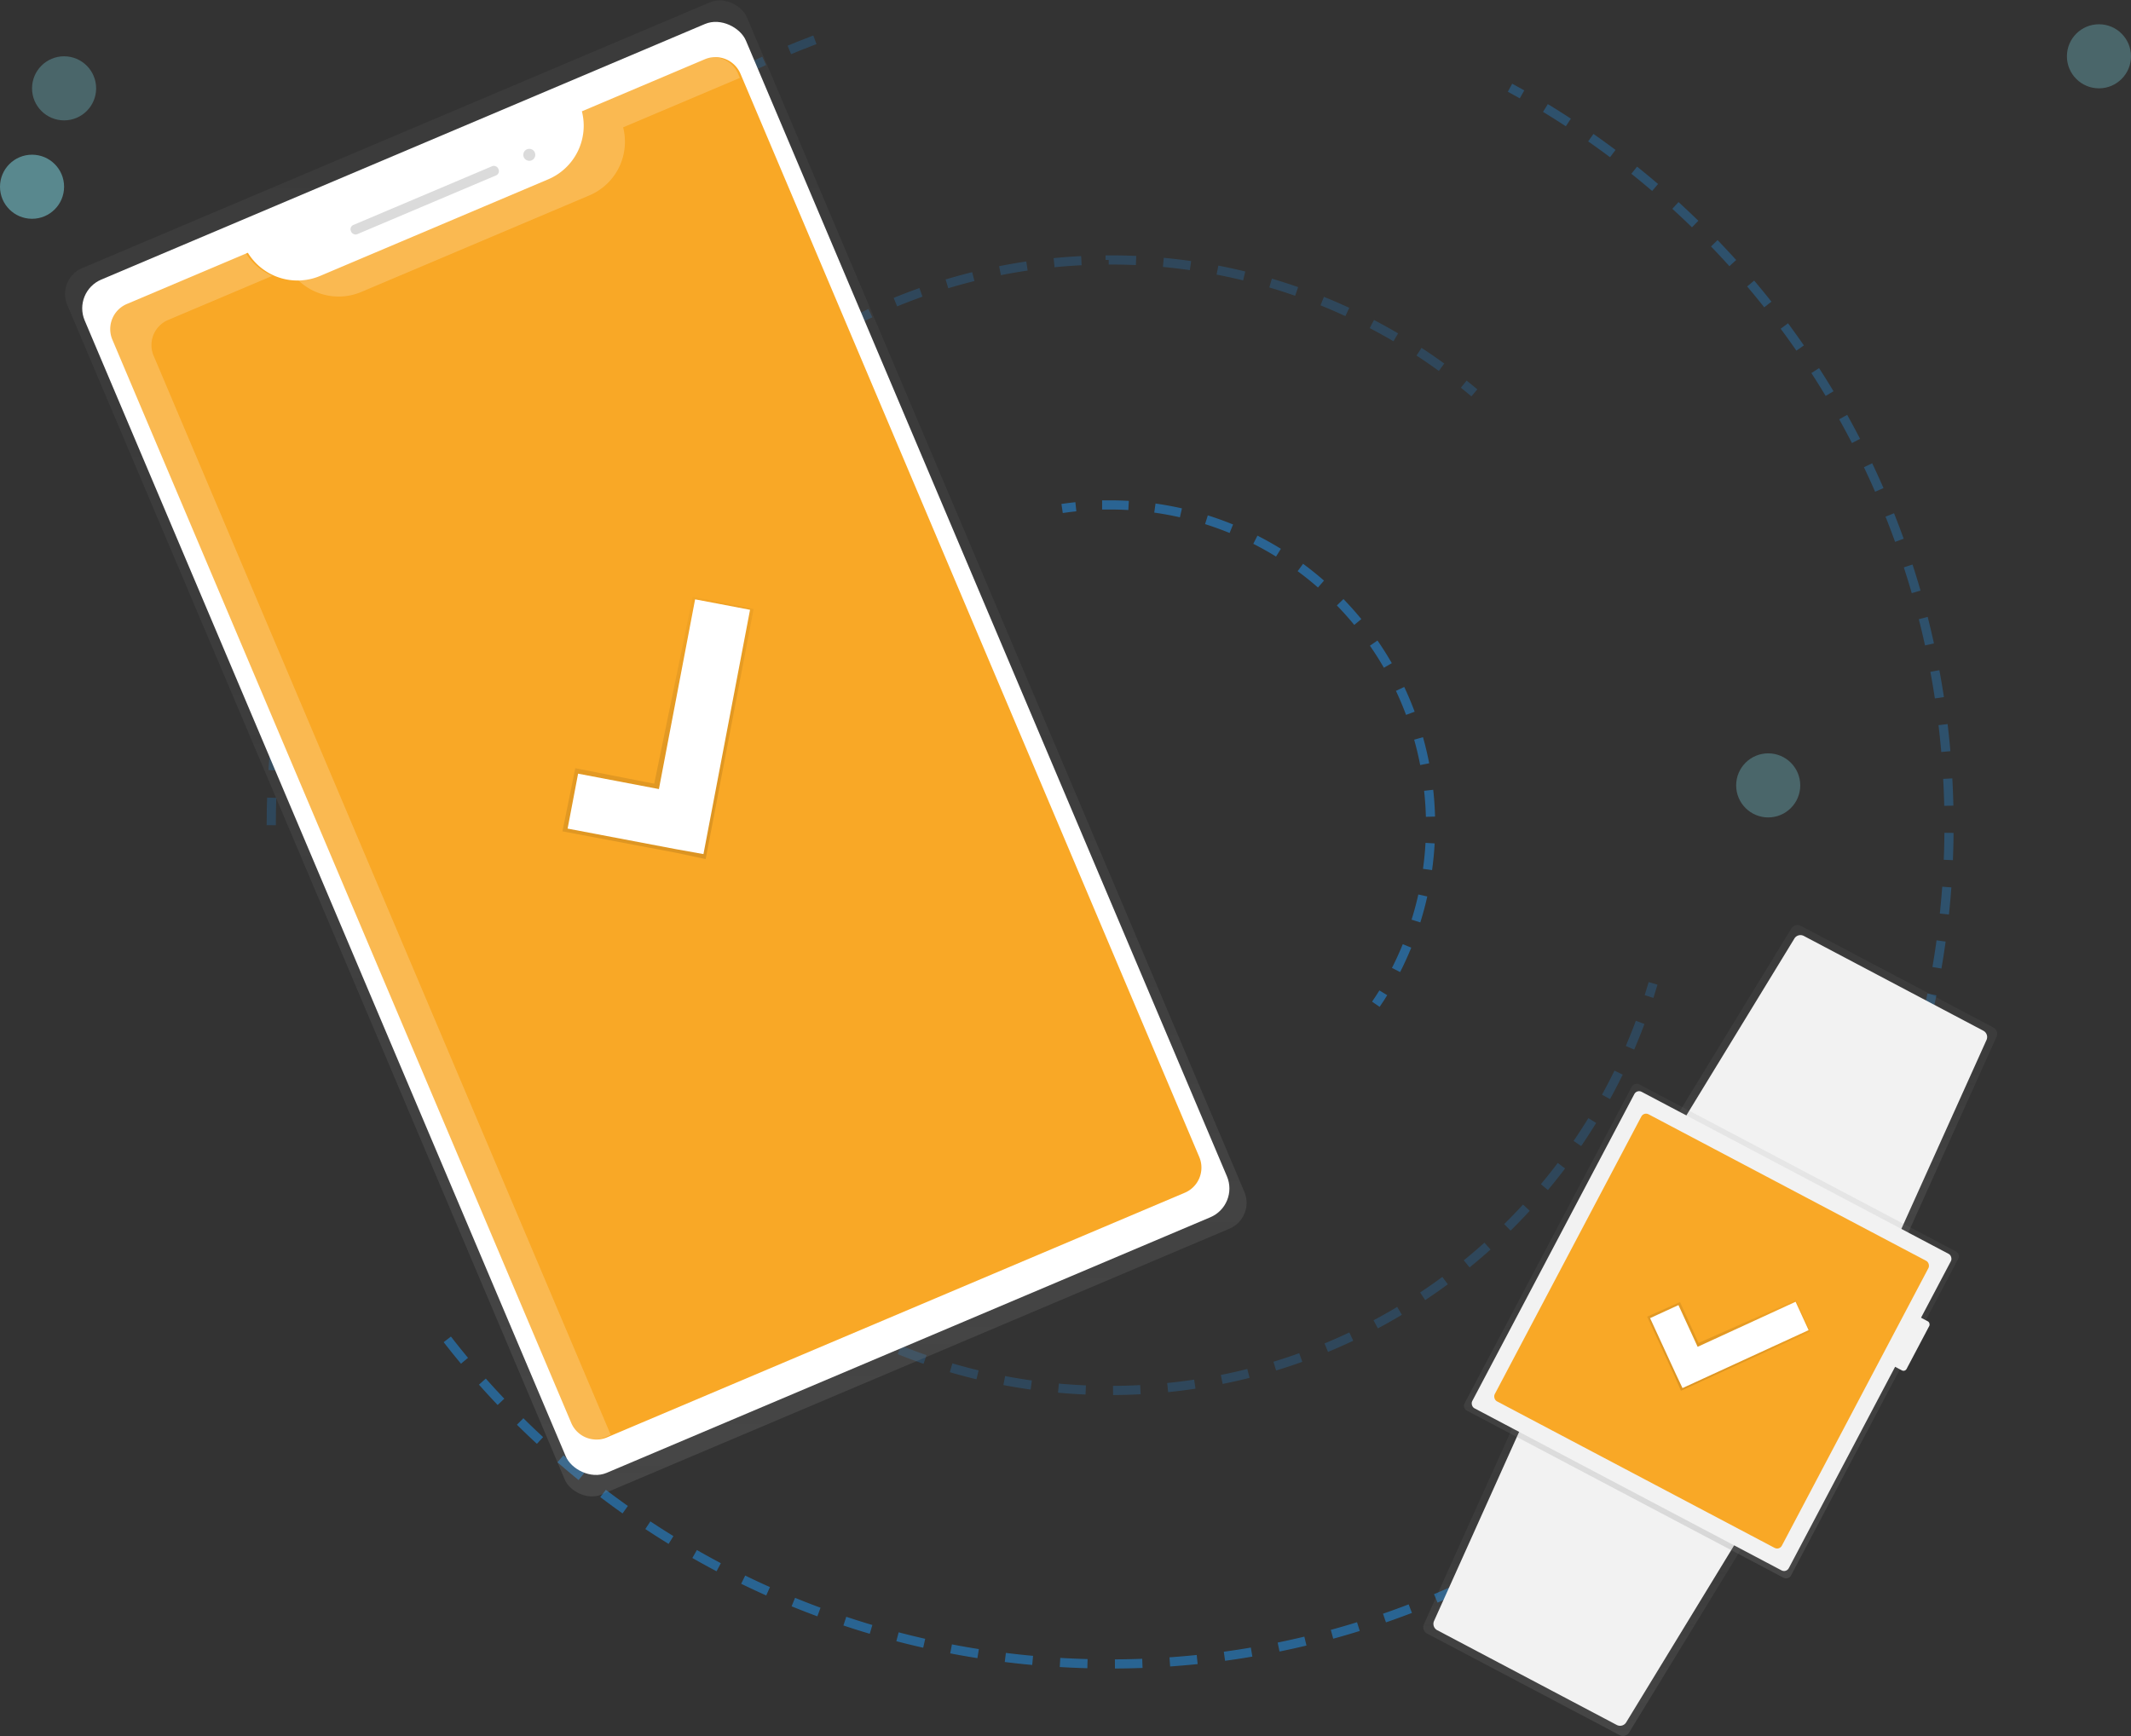 <svg id="855033fa-f203-4bd6-a750-76a03b91c714" data-name="Layer 1" xmlns="http://www.w3.org/2000/svg" xmlns:xlink="http://www.w3.org/1999/xlink" width="931" height="758.59" viewBox="0 0 931 758.59"><rect x="0" y="0" width="931" height="758.59" fill="#333333" stroke="none"/><defs><linearGradient id="36a1da1a-b5ed-4992-81c7-0d29a6333ac7" x1="1093.68" y1="551.39" x2="1027.95" y2="426.89" gradientTransform="translate(226.08 -367.44) rotate(27.83)" gradientUnits="userSpaceOnUse"><stop offset="0" stop-color="gray" stop-opacity="0.25"/><stop offset="0.54" stop-color="gray" stop-opacity="0.12"/><stop offset="1" stop-color="gray" stop-opacity="0.1"/></linearGradient><linearGradient id="d287a4da-cdc2-42a1-98a9-ed232bbab7aa" x1="1097.68" y1="790.82" x2="1031.95" y2="666.32" xlink:href="#36a1da1a-b5ed-4992-81c7-0d29a6333ac7"/><linearGradient id="044d3984-15d8-4f7b-a10a-036e6011c716" x1="1113.9" y1="704.46" x2="1012.94" y2="513.25" gradientTransform="translate(1491.06 -395.94) rotate(90)" xlink:href="#36a1da1a-b5ed-4992-81c7-0d29a6333ac7"/><linearGradient id="4dd7781c-4432-49c7-b285-1afbf72647b5" x1="1068.95" y1="637.04" x2="1068.95" y2="578.4" gradientTransform="translate(93.1 -453.94) rotate(27.96)" gradientUnits="userSpaceOnUse"><stop offset="0" stop-opacity="0.12"/><stop offset="0.55" stop-opacity="0.09"/><stop offset="1" stop-opacity="0.02"/></linearGradient><linearGradient id="f39856b3-7cd5-4a0c-afbe-fd75d54c2ee5" x1="300.72" y1="713.57" x2="555.76" y2="111.34" gradientTransform="translate(-7.22 0.36)" xlink:href="#36a1da1a-b5ed-4992-81c7-0d29a6333ac7"/><linearGradient id="6d589827-8376-478c-a688-9c335b1e94db" x1="542.83" y1="594.95" x2="542.83" y2="489.85" gradientTransform="translate(-435.63 82.11) rotate(-26.56)" xlink:href="#4dd7781c-4432-49c7-b285-1afbf72647b5"/></defs><title>sync4</title><g opacity="0.3"><path d="M794.2,124.14q2.64,1.43,5.25,2.91" transform="translate(-134.5 -85.81)" fill="none" stroke="#2196f3" stroke-miterlimit="10" stroke-width="4"/><path d="M809.67,133C915.39,197.33,986,313.62,986,446.4a367.17,367.17,0,0,1-11.5,91.44" transform="translate(-134.5 -85.81)" fill="none" stroke="#2196f3" stroke-miterlimit="10" stroke-width="4" stroke-dasharray="11.85 11.85"/><path d="M973,543.57q-.79,2.89-1.63,5.77" transform="translate(-134.5 -85.81)" fill="none" stroke="#2196f3" stroke-miterlimit="10" stroke-width="4"/></g><path d="M253,446.4C253,287.12,354.61,151.57,496.54,101" transform="translate(-134.5 -85.81)" fill="none" stroke="#2196f3" stroke-miterlimit="10" stroke-width="4" stroke-dasharray="12" opacity="0.21"/><path d="M794.2,768.67A364.87,364.87,0,0,1,619.5,812.9c-119.53,0-225.7-57.22-292.6-145.77" transform="translate(-134.5 -85.81)" fill="none" stroke="#2196f3" stroke-miterlimit="10" stroke-width="4" stroke-dasharray="12" opacity="0.5"/><g opacity="0.21"><path d="M856.7,515.52q-.84,2.88-1.75,5.74" transform="translate(-134.5 -85.81)" fill="none" stroke="#2196f3" stroke-miterlimit="10" stroke-width="4"/><path d="M851.06,532.56c-35,93.93-125.45,160.84-231.56,160.84-136.41,0-247-110.59-247-247s110.59-247,247-247A245.92,245.92,0,0,1,769.28,250" transform="translate(-134.5 -85.81)" fill="none" stroke="#2196f3" stroke-miterlimit="10" stroke-width="4" stroke-dasharray="11.95 11.95"/><path d="M774,253.66q2.34,1.88,4.63,3.81" transform="translate(-134.5 -85.81)" fill="none" stroke="#2196f3" stroke-miterlimit="10" stroke-width="4"/></g><g opacity="0.5"><path d="M598.52,308q3-.44,6-.76" transform="translate(-134.5 -85.81)" fill="none" stroke="#2196f3" stroke-miterlimit="10" stroke-width="4"/><path d="M616,306.45q1.75,0,3.5,0A140,140,0,0,1,741.76,514.66" transform="translate(-134.5 -85.81)" fill="none" stroke="#2196f3" stroke-miterlimit="10" stroke-width="4" stroke-dasharray="11.56 11.56"/><path d="M738.84,519.64q-1.57,2.56-3.25,5" transform="translate(-134.5 -85.81)" fill="none" stroke="#2196f3" stroke-miterlimit="10" stroke-width="4"/></g><path d="M965.33,630.8,864.55,577.59l52.57-86.09a3.12,3.12,0,0,1,4.12-1.13l84.14,44.43a3.12,3.12,0,0,1,1.39,4Z" transform="translate(-134.5 -85.81)" fill="url(#36a1da1a-b5ed-4992-81c7-0d29a6333ac7)"/><path d="M963.66,626.17l-94.34-49.81,49.12-80.44a3.12,3.12,0,0,1,4.12-1.13L1001,536.21a3.12,3.12,0,0,1,1.39,4Z" transform="translate(-134.5 -85.81)" fill="#f2f2f2"/><path d="M898.79,756.81,798,703.61l-41.44,92a3.12,3.12,0,0,0,1.39,4L842.11,844a3.12,3.12,0,0,0,4.12-1.13Z" transform="translate(-134.5 -85.81)" fill="url(#d287a4da-cdc2-42a1-98a9-ed232bbab7aa)"/><path d="M894,758l-94.34-49.81L761,794.15a3.12,3.12,0,0,0,1.39,4l78.44,41.41a3.12,3.12,0,0,0,4.12-1.13Z" transform="translate(-134.5 -85.81)" fill="#f2f2f2"/><rect x="801.59" y="586.87" width="161.24" height="161.24" rx="2.33" ry="2.33" transform="translate(-254.46 1050.18) rotate(-62.17)" fill="url(#044d3984-15d8-4f7b-a10a-036e6011c716)"/><rect x="804.01" y="589.29" width="156.39" height="156.39" rx="2.33" ry="2.33" transform="translate(279.21 -420.49) rotate(27.83)" fill="#f2f2f2"/><rect x="963.21" y="660.24" width="9.7" height="24.25" rx="1.5" ry="1.5" transform="translate(291.42 -460) rotate(27.83)" fill="#f2f2f2"/><rect x="811.29" y="596.56" width="141.84" height="141.84" rx="2.33" ry="2.33" transform="translate(279.21 -420.49) rotate(27.83)" fill="#f9a826"/><polygon points="790.82 581.84 784.64 567.99 742.07 586.83 733.98 568.97 719.63 575.34 731.53 601.11 731.53 601.11 734.38 607.7 790.82 581.84" fill="url(#4dd7781c-4432-49c7-b285-1afbf72647b5)"/><polygon points="790.15 581.23 784.46 568.84 741.67 588.51 733.29 570.29 720.9 575.98 732.14 600.38 732.14 600.38 735.06 606.55 790.15 581.23" fill="#fff"/><rect x="259.82" y="121.83" width="322.42" height="581.96" rx="12.25" ry="12.25" transform="translate(-262.15 111.06) rotate(-22.95)" fill="url(#f39856b3-7cd5-4a0c-afbe-fd75d54c2ee5)"/><rect x="264.17" y="129.7" width="313.7" height="566.24" rx="13.64" ry="13.64" transform="translate(-262.15 111.06) rotate(-22.95)" fill="#fff"/><path d="M388.72,134.45a25.43,25.43,0,0,1-14.65,29.69L274.3,206.4a25.43,25.43,0,0,1-31.52-10.14l-52.85,22.38a11.91,11.91,0,0,0-6.33,15.62L384.06,707.57a11.91,11.91,0,0,0,15.62,6.33L652.11,607a11.91,11.91,0,0,0,6.33-15.62L458,118.05a11.91,11.91,0,0,0-15.62-6.33Z" transform="translate(-134.5 -85.81)" fill="#f9a826"/><rect x="285.1" y="171.08" width="69.91" height="4.37" rx="2" ry="2" transform="translate(-176.73 52.72) rotate(-22.95)" fill="#dbdbdb"/><circle cx="365.74" cy="153.44" r="2.62" transform="translate(-165.38 68.97) rotate(-22.95)" fill="#dbdbdb"/><polygon points="329.26 266.13 302.62 260.73 285.83 342.46 251.34 335.69 245.73 363.26 295.72 372.7 295.72 372.7 308.29 375.39 329.26 266.13" fill="url(#6d589827-8376-478c-a688-9c335b1e94db)"/><polygon points="327.68 266.46 303.68 261.89 287.87 344.8 252.56 338.07 247.98 362.07 295.27 371.05 295.27 371.05 307.33 373.21 327.68 266.46" fill="#fff"/><circle cx="917" cy="24.6" r="14" fill="#80deea" opacity="0.3"/><circle cx="772.5" cy="343.19" r="14" fill="#80deea" opacity="0.3"/><circle cx="14" cy="81.6" r="14" fill="#80deea" opacity="0.5"/><circle cx="28" cy="38.6" r="14" fill="#80deea" opacity="0.3"/><g opacity="0.2"><path d="M292.3,213.4l99.78-42.25a25.43,25.43,0,0,0,14.65-29.69l51-21.61-.76-1.79a11.91,11.91,0,0,0-15.62-6.33l-53.65,22.72a25.43,25.43,0,0,1-14.65,29.69L273.3,206.4a25.08,25.08,0,0,1-8.41,1.94A25.42,25.42,0,0,0,292.3,213.4Z" transform="translate(-134.5 -85.81)" fill="#fff"/><path d="M201.61,241.25a11.91,11.91,0,0,1,6.33-15.62l45.55-19.29a25.32,25.32,0,0,1-11.71-10.09l-52.85,22.38a11.91,11.91,0,0,0-6.33,15.62L383.06,707.57a11.91,11.91,0,0,0,15.62,6.33l2.63-1.11Z" transform="translate(-134.5 -85.81)" fill="#fff"/></g></svg>